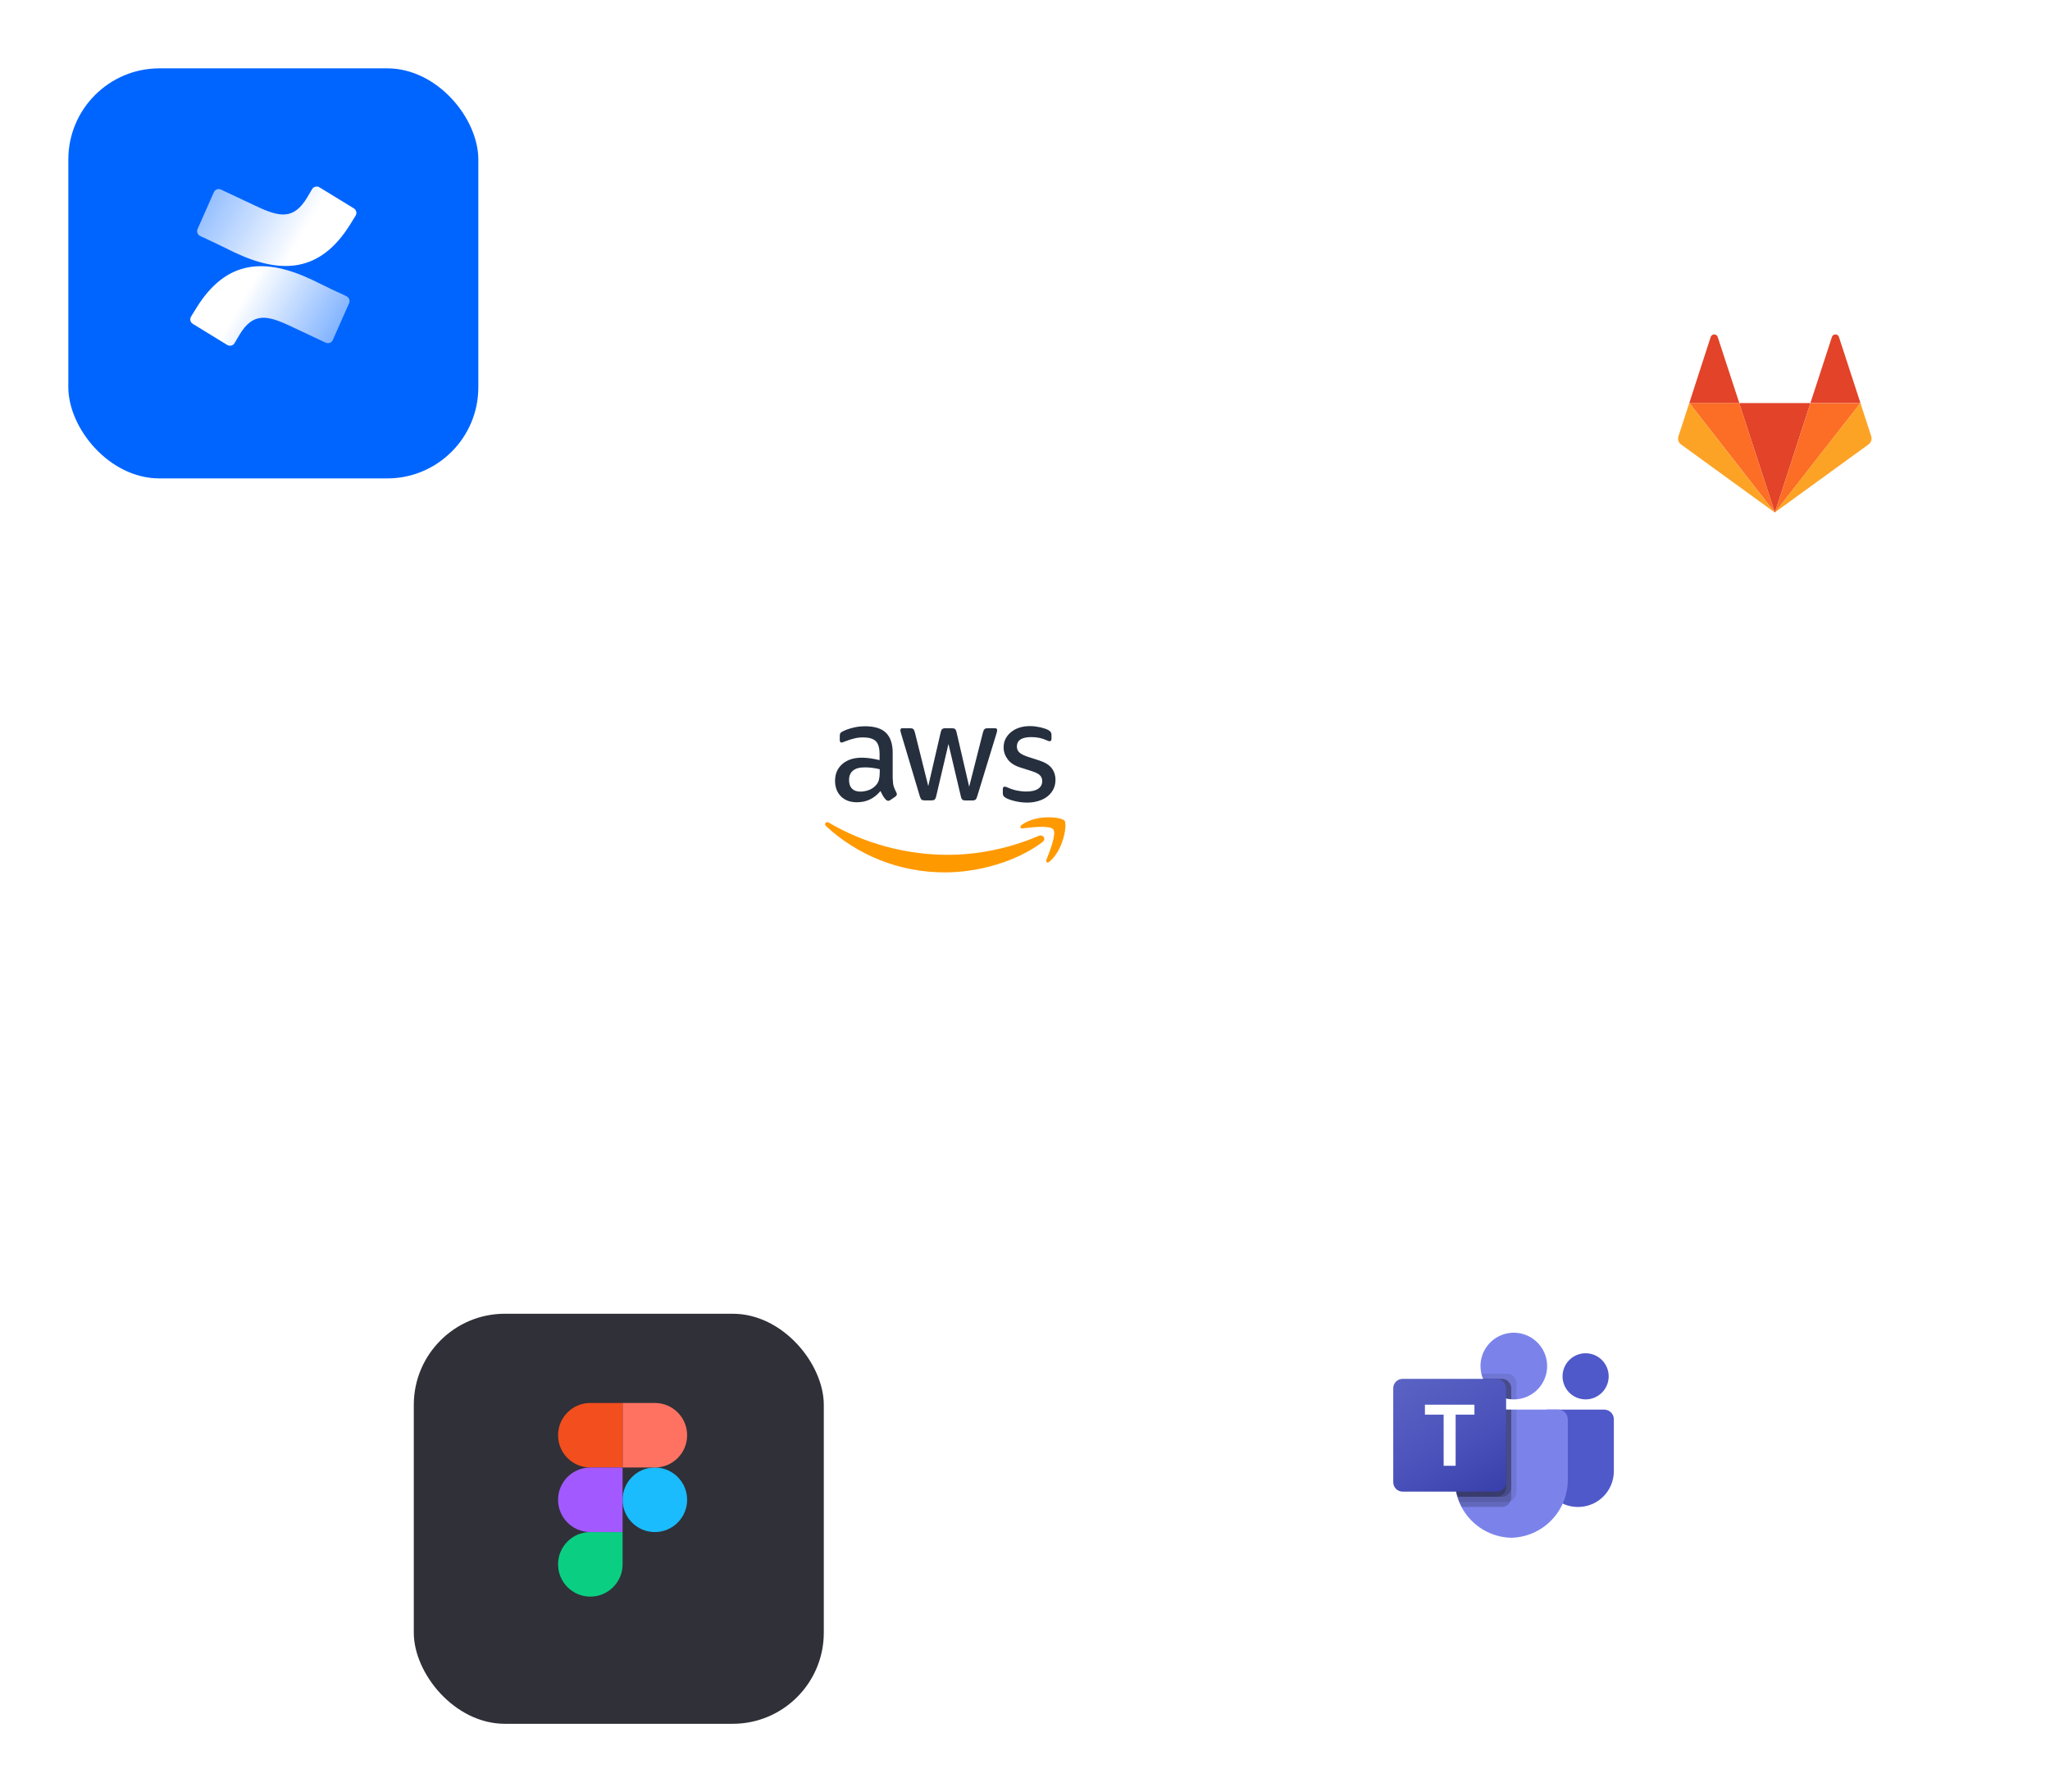 <svg width="540" height="472" viewBox="0 0 540 472" fill="none" xmlns="http://www.w3.org/2000/svg">
<g filter="url(#filter0_d_1420_29640)">
<rect x="195" y="155" width="108" height="108" rx="24" fill="white"/>
</g>
<path d="M235.189 205.229C235.189 206.021 235.274 206.664 235.421 207.136C235.589 207.607 235.8 208.121 236.095 208.679C236.2 208.85 236.242 209.021 236.242 209.171C236.242 209.386 236.116 209.6 235.842 209.814L234.516 210.714C234.326 210.843 234.137 210.907 233.968 210.907C233.758 210.907 233.547 210.8 233.337 210.607C233.042 210.286 232.789 209.943 232.579 209.6C232.368 209.236 232.158 208.829 231.926 208.336C230.284 210.307 228.221 211.293 225.737 211.293C223.968 211.293 222.558 210.779 221.526 209.75C220.495 208.721 219.968 207.35 219.968 205.636C219.968 203.814 220.6 202.336 221.884 201.221C223.168 200.107 224.874 199.55 227.042 199.55C227.758 199.55 228.495 199.614 229.274 199.721C230.052 199.829 230.852 200 231.695 200.193V198.629C231.695 197 231.358 195.864 230.705 195.2C230.031 194.536 228.895 194.214 227.274 194.214C226.537 194.214 225.779 194.3 225 194.493C224.221 194.686 223.463 194.921 222.726 195.221C222.389 195.371 222.137 195.457 221.989 195.5C221.842 195.543 221.737 195.564 221.652 195.564C221.358 195.564 221.21 195.35 221.21 194.9V193.85C221.21 193.507 221.252 193.25 221.358 193.1C221.463 192.95 221.652 192.8 221.947 192.65C222.684 192.264 223.568 191.943 224.6 191.686C225.631 191.407 226.726 191.279 227.884 191.279C230.389 191.279 232.221 191.857 233.4 193.014C234.558 194.171 235.147 195.929 235.147 198.286V205.229H235.189ZM226.642 208.486C227.337 208.486 228.052 208.357 228.81 208.1C229.568 207.843 230.242 207.371 230.81 206.729C231.147 206.321 231.4 205.871 231.526 205.357C231.652 204.843 231.737 204.221 231.737 203.493V202.593C231.126 202.443 230.474 202.314 229.8 202.229C229.126 202.143 228.474 202.1 227.821 202.1C226.41 202.1 225.379 202.379 224.684 202.957C223.989 203.536 223.652 204.35 223.652 205.421C223.652 206.429 223.905 207.179 224.431 207.693C224.937 208.229 225.674 208.486 226.642 208.486ZM243.547 210.8C243.168 210.8 242.916 210.736 242.747 210.586C242.579 210.457 242.431 210.157 242.305 209.75L237.358 193.186C237.231 192.757 237.168 192.479 237.168 192.329C237.168 191.986 237.337 191.793 237.674 191.793H239.737C240.137 191.793 240.41 191.857 240.558 192.007C240.726 192.136 240.852 192.436 240.979 192.843L244.516 207.029L247.8 192.843C247.905 192.414 248.031 192.136 248.2 192.007C248.368 191.879 248.663 191.793 249.042 191.793H250.726C251.126 191.793 251.4 191.857 251.568 192.007C251.737 192.136 251.884 192.436 251.968 192.843L255.295 207.2L258.937 192.843C259.063 192.414 259.21 192.136 259.358 192.007C259.526 191.879 259.8 191.793 260.179 191.793H262.137C262.474 191.793 262.663 191.964 262.663 192.329C262.663 192.436 262.642 192.543 262.621 192.671C262.6 192.8 262.558 192.971 262.474 193.207L257.4 209.771C257.274 210.2 257.126 210.479 256.958 210.607C256.789 210.736 256.516 210.821 256.158 210.821H254.347C253.947 210.821 253.674 210.757 253.505 210.607C253.337 210.457 253.189 210.179 253.105 209.75L249.842 195.929L246.6 209.729C246.495 210.157 246.368 210.436 246.2 210.586C246.031 210.736 245.737 210.8 245.358 210.8H243.547ZM270.6 211.379C269.505 211.379 268.41 211.25 267.358 210.993C266.305 210.736 265.484 210.457 264.937 210.136C264.6 209.943 264.368 209.729 264.284 209.536C264.2 209.343 264.158 209.129 264.158 208.936V207.843C264.158 207.393 264.326 207.179 264.642 207.179C264.768 207.179 264.895 207.2 265.021 207.243C265.147 207.286 265.337 207.371 265.547 207.457C266.263 207.779 267.042 208.036 267.863 208.207C268.705 208.379 269.526 208.464 270.368 208.464C271.695 208.464 272.726 208.229 273.442 207.757C274.158 207.286 274.537 206.6 274.537 205.721C274.537 205.121 274.347 204.629 273.968 204.221C273.589 203.814 272.874 203.45 271.842 203.107L268.789 202.143C267.252 201.65 266.116 200.921 265.421 199.957C264.726 199.014 264.368 197.964 264.368 196.85C264.368 195.95 264.558 195.157 264.937 194.471C265.316 193.786 265.821 193.186 266.452 192.714C267.084 192.221 267.8 191.857 268.642 191.6C269.484 191.343 270.368 191.236 271.295 191.236C271.758 191.236 272.242 191.257 272.705 191.321C273.189 191.386 273.631 191.471 274.074 191.557C274.495 191.664 274.895 191.771 275.274 191.9C275.652 192.029 275.947 192.157 276.158 192.286C276.452 192.457 276.663 192.629 276.789 192.821C276.916 192.993 276.979 193.229 276.979 193.529V194.536C276.979 194.986 276.81 195.221 276.495 195.221C276.326 195.221 276.052 195.136 275.695 194.964C274.495 194.407 273.147 194.129 271.652 194.129C270.452 194.129 269.505 194.321 268.852 194.729C268.2 195.136 267.863 195.757 267.863 196.636C267.863 197.236 268.074 197.75 268.495 198.157C268.916 198.564 269.695 198.971 270.81 199.336L273.8 200.3C275.316 200.793 276.41 201.479 277.063 202.357C277.716 203.236 278.031 204.243 278.031 205.357C278.031 206.279 277.842 207.114 277.484 207.843C277.105 208.571 276.6 209.214 275.947 209.729C275.295 210.264 274.516 210.65 273.61 210.929C272.663 211.229 271.674 211.379 270.6 211.379Z" fill="#252F3E"/>
<path fill-rule="evenodd" clip-rule="evenodd" d="M274.579 221.793C267.653 227 257.589 229.764 248.937 229.764C236.81 229.764 225.884 225.2 217.631 217.614C216.979 217.014 217.568 216.2 218.347 216.671C227.274 221.943 238.284 225.136 249.674 225.136C257.358 225.136 265.8 223.507 273.568 220.164C274.726 219.629 275.716 220.936 274.579 221.793Z" fill="#FF9900"/>
<path fill-rule="evenodd" clip-rule="evenodd" d="M277.463 218.45C276.579 217.293 271.61 217.893 269.358 218.171C268.684 218.257 268.579 217.657 269.189 217.207C273.147 214.379 279.653 215.193 280.411 216.136C281.168 217.1 280.2 223.721 276.495 226.893C275.926 227.386 275.379 227.129 275.632 226.486C276.474 224.364 278.347 219.586 277.463 218.45Z" fill="#FF9900"/>
<g filter="url(#filter1_d_1420_29640)">
<rect x="414" y="56" width="108" height="108" rx="24" fill="white"/>
</g>
<g clip-path="url(#clip0_1420_29640)">
<path fill-rule="evenodd" clip-rule="evenodd" d="M467.524 135L476.898 106.15H458.125L467.524 135Z" fill="#E24329"/>
<path fill-rule="evenodd" clip-rule="evenodd" d="M467.524 135L458.125 106.125H444.987L467.524 135Z" fill="#FC6D26"/>
<path fill-rule="evenodd" clip-rule="evenodd" d="M444.987 106.125L442.121 114.909C441.854 115.71 442.146 116.583 442.826 117.069L467.5 134.976L444.987 106.125Z" fill="#FCA326"/>
<path fill-rule="evenodd" clip-rule="evenodd" d="M444.987 106.125H458.15L452.467 88.752C452.175 87.854 450.913 87.854 450.621 88.752L444.987 106.125Z" fill="#E24329"/>
<path fill-rule="evenodd" clip-rule="evenodd" d="M467.524 135L476.898 106.15H490.061L467.524 135Z" fill="#FC6D26"/>
<path fill-rule="evenodd" clip-rule="evenodd" d="M490.061 106.125L492.903 114.885C493.17 115.686 492.878 116.559 492.198 117.044L467.524 134.952L490.061 106.125Z" fill="#FCA326"/>
<path fill-rule="evenodd" clip-rule="evenodd" d="M490.061 106.125H476.898L482.557 88.752C482.848 87.854 484.111 87.854 484.403 88.752L490.061 106.125Z" fill="#E24329"/>
</g>
<g filter="url(#filter2_d_1420_29640)">
<rect x="18" y="13" width="108" height="108" rx="24" fill="#0065FF"/>
</g>
<path d="M51.718 81.13C51.255 81.857 50.726 82.716 50.329 83.377C49.932 84.039 50.13 84.898 50.792 85.295L59.857 90.849C60.519 91.245 61.379 91.047 61.776 90.386C62.107 89.791 62.57 88.997 63.1 88.138C66.673 82.254 70.312 82.915 76.797 86.022L85.796 90.253C86.524 90.584 87.319 90.253 87.649 89.592L91.951 79.874C92.281 79.212 91.951 78.353 91.289 78.022C89.37 77.163 85.598 75.378 82.29 73.725C69.982 67.907 59.659 68.237 51.718 81.13Z" fill="url(#paint0_linear_1420_29640)"/>
<path d="M92.281 59.047C92.745 58.32 93.274 57.461 93.671 56.8C94.068 56.138 93.87 55.279 93.208 54.882L84.142 49.328C83.481 48.932 82.62 49.13 82.223 49.791C81.893 50.386 81.429 51.18 80.9 52.039C77.327 57.923 73.687 57.262 67.203 54.155L58.203 49.924C57.475 49.593 56.681 49.924 56.35 50.585L52.049 60.304C51.718 60.965 52.049 61.824 52.711 62.155C54.63 63.014 58.402 64.799 61.71 66.452C74.018 72.27 84.341 71.874 92.281 59.047Z" fill="url(#paint1_linear_1420_29640)"/>
<g filter="url(#filter3_d_1420_29640)">
<rect x="109" y="341" width="108" height="108" rx="24" fill="#2F3038"/>
</g>
<path d="M164 395.001C164 390.307 167.806 386.501 172.5 386.501C177.194 386.501 181 390.307 181 395.001C181 399.696 177.194 403.501 172.5 403.501C167.806 403.501 164 399.696 164 395.001Z" fill="#1ABCFE"/>
<path d="M147 412C147 407.306 150.806 403.5 155.5 403.5H164V412C164 416.694 160.194 420.5 155.5 420.5C150.806 420.5 147 416.694 147 412Z" fill="#0ACF83"/>
<path d="M164 369.5V386.5H172.5C177.194 386.5 181 382.694 181 378C181 373.306 177.194 369.5 172.5 369.5H164Z" fill="#FF7262"/>
<path d="M147 378C147 382.694 150.806 386.5 155.5 386.5H164V369.5H155.5C150.806 369.5 147 373.306 147 378Z" fill="#F24E1E"/>
<path d="M147 395.001C147 399.696 150.806 403.501 155.5 403.501H164V386.501H155.5C150.806 386.501 147 390.307 147 395.001Z" fill="#A259FF"/>
<g filter="url(#filter4_d_1420_29640)">
<rect x="343" y="323" width="108" height="108" rx="24" fill="white"/>
</g>
<path d="M407.535 371.242H422.546C422.883 371.242 423.217 371.308 423.529 371.437C423.84 371.565 424.123 371.754 424.362 371.993C424.6 372.231 424.789 372.514 424.919 372.825C425.048 373.137 425.114 373.471 425.114 373.808V387.465C425.113 388.704 424.869 389.93 424.394 391.075C423.92 392.219 423.224 393.258 422.348 394.134C421.471 395.009 420.431 395.704 419.286 396.177C418.142 396.651 416.915 396.894 415.676 396.893H415.632C414.393 396.894 413.167 396.651 412.022 396.178C410.877 395.705 409.837 395.011 408.96 394.135C408.084 393.26 407.389 392.221 406.914 391.077C406.439 389.933 406.195 388.706 406.194 387.467V387.467V372.591C406.193 372.414 406.227 372.239 406.294 372.075C406.361 371.912 406.459 371.763 406.584 371.638C406.709 371.512 406.857 371.413 407.02 371.345C407.183 371.277 407.358 371.242 407.535 371.242Z" fill="#5059C9"/>
<path d="M417.681 368.559C418.882 368.558 420.056 368.2 421.054 367.532C422.052 366.864 422.829 365.914 423.288 364.804C423.747 363.694 423.866 362.473 423.631 361.295C423.395 360.117 422.816 359.035 421.966 358.186C421.116 357.337 420.034 356.759 418.856 356.526C417.677 356.292 416.456 356.412 415.347 356.872C414.237 357.332 413.289 358.111 412.621 359.11C411.954 360.109 411.598 361.283 411.598 362.484C411.599 364.096 412.241 365.642 413.382 366.781C414.522 367.92 416.068 368.56 417.681 368.559Z" fill="#5059C9"/>
<path d="M398.761 368.559C400.497 368.559 402.195 368.044 403.638 367.08C405.082 366.115 406.208 364.744 406.872 363.14C407.537 361.535 407.71 359.77 407.372 358.067C407.033 356.364 406.197 354.799 404.969 353.572C403.741 352.344 402.177 351.507 400.473 351.169C398.77 350.83 397.005 351.004 395.401 351.668C393.797 352.333 392.425 353.458 391.461 354.902C390.496 356.346 389.981 358.043 389.981 359.78C389.981 362.108 390.906 364.341 392.552 365.988C394.199 367.634 396.432 368.559 398.761 368.559V368.559Z" fill="#7B83EB"/>
<path d="M410.474 371.242H385.696C385.362 371.25 385.033 371.324 384.728 371.46C384.423 371.595 384.148 371.789 383.918 372.031C383.687 372.273 383.507 372.558 383.387 372.869C383.267 373.181 383.21 373.513 383.218 373.847V389.423C383.127 393.461 384.642 397.371 387.432 400.291C390.222 403.212 394.057 404.906 398.095 405C402.133 404.906 405.968 403.212 408.758 400.291C411.548 397.371 413.063 393.461 412.972 389.423V373.847C412.98 373.511 412.922 373.178 412.801 372.865C412.68 372.552 412.498 372.266 412.266 372.024C412.033 371.782 411.756 371.588 411.448 371.454C411.141 371.32 410.81 371.248 410.474 371.242V371.242Z" fill="#7B83EB"/>
<path opacity="0.1" d="M399.436 371.242V393.072C399.432 393.562 399.284 394.04 399.01 394.446C398.736 394.852 398.348 395.168 397.895 395.355C397.6 395.479 397.283 395.542 396.963 395.542H384.406C384.23 395.096 384.069 394.652 383.933 394.194C383.461 392.644 383.22 391.033 383.218 389.414V373.842C383.209 373.509 383.266 373.177 383.386 372.866C383.506 372.555 383.686 372.27 383.915 372.029C384.145 371.787 384.42 371.594 384.725 371.459C385.03 371.324 385.358 371.25 385.691 371.242H399.436Z" fill="black"/>
<path opacity="0.2" d="M398.085 371.242V394.423C398.084 394.743 398.019 395.06 397.894 395.355C397.707 395.807 397.391 396.195 396.984 396.469C396.578 396.743 396.099 396.89 395.609 396.893H385.047C384.818 396.447 384.6 396.001 384.41 395.542C384.23 395.101 384.072 394.651 383.937 394.194C383.465 392.644 383.224 391.033 383.223 389.414V373.842C383.214 373.509 383.271 373.178 383.39 372.867C383.509 372.556 383.689 372.272 383.918 372.031C384.147 371.789 384.422 371.595 384.726 371.46C385.03 371.325 385.358 371.251 385.691 371.242H398.085Z" fill="black"/>
<path opacity="0.2" d="M398.085 371.242V391.728C398.079 392.382 397.817 393.007 397.354 393.469C396.892 393.932 396.266 394.193 395.612 394.199H383.935C383.462 392.649 383.221 391.038 383.218 389.418V373.842C383.209 373.509 383.266 373.177 383.386 372.866C383.506 372.555 383.686 372.27 383.915 372.029C384.145 371.787 384.42 371.594 384.725 371.459C385.03 371.324 385.358 371.25 385.691 371.242H398.085Z" fill="black"/>
<path opacity="0.2" d="M396.734 371.242V391.728C396.728 392.382 396.465 393.008 396.002 393.47C395.539 393.932 394.913 394.193 394.259 394.199H383.935C383.462 392.649 383.221 391.038 383.218 389.418V373.842C383.209 373.509 383.266 373.177 383.386 372.866C383.506 372.555 383.686 372.27 383.915 372.029C384.145 371.787 384.42 371.594 384.725 371.459C385.03 371.324 385.358 371.25 385.691 371.242H396.734Z" fill="black"/>
<path opacity="0.1" d="M399.436 364.27V368.523C399.207 368.537 398.99 368.55 398.76 368.55C398.531 368.55 398.314 368.55 398.085 368.523C397.628 368.493 397.175 368.42 396.731 368.306C395.384 367.986 394.131 367.353 393.075 366.457C392.019 365.561 391.191 364.428 390.656 363.15C390.469 362.714 390.324 362.262 390.222 361.799H396.968C397.622 361.803 398.248 362.064 398.71 362.527C399.172 362.99 399.433 363.616 399.436 364.27V364.27Z" fill="black"/>
<path opacity="0.2" d="M398.085 365.633V368.535C397.628 368.505 397.175 368.433 396.732 368.318C395.383 367.997 394.129 367.362 393.074 366.464C392.018 365.565 391.189 364.43 390.657 363.15H395.617C396.273 363.154 396.901 363.417 397.363 363.882C397.826 364.348 398.085 364.977 398.085 365.633Z" fill="black"/>
<path opacity="0.2" d="M398.085 365.633V368.535C397.628 368.505 397.175 368.433 396.732 368.318C395.383 367.997 394.129 367.362 393.074 366.464C392.018 365.565 391.189 364.43 390.657 363.15H395.617C396.273 363.154 396.901 363.417 397.363 363.882C397.826 364.348 398.085 364.977 398.085 365.633Z" fill="black"/>
<path opacity="0.2" d="M396.734 365.633V368.316C395.385 367.996 394.131 367.361 393.075 366.463C392.019 365.565 391.19 364.43 390.657 363.15H394.266C394.922 363.153 395.55 363.416 396.013 363.882C396.476 364.347 396.735 364.977 396.734 365.633V365.633Z" fill="black"/>
<path d="M369.478 363.15H394.256C394.582 363.15 394.905 363.214 395.206 363.339C395.507 363.463 395.78 363.646 396.011 363.877C396.241 364.108 396.423 364.381 396.547 364.683C396.671 364.984 396.735 365.307 396.734 365.633V390.375C396.734 390.7 396.67 391.022 396.545 391.322C396.421 391.623 396.238 391.896 396.008 392.126C395.778 392.356 395.505 392.538 395.204 392.662C394.904 392.786 394.581 392.85 394.256 392.85H369.478C369.153 392.85 368.83 392.786 368.53 392.662C368.229 392.538 367.956 392.356 367.726 392.126C367.496 391.896 367.313 391.623 367.189 391.322C367.064 391.022 367 390.7 367 390.375V365.633C366.999 365.307 367.062 364.984 367.187 364.683C367.311 364.381 367.493 364.108 367.723 363.877C367.954 363.646 368.227 363.463 368.528 363.339C368.829 363.214 369.152 363.15 369.478 363.15V363.15Z" fill="url(#paint2_linear_1420_29640)"/>
<path d="M388.388 372.571H383.435V386.043H380.279V372.571H375.348V369.957H388.388V372.571Z" fill="white"/>
<defs>
<filter id="filter0_d_1420_29640" x="177" y="142" width="144" height="144" filterUnits="userSpaceOnUse" color-interpolation-filters="sRGB">
<feFlood flood-opacity="0" result="BackgroundImageFix"/>
<feColorMatrix in="SourceAlpha" type="matrix" values="0 0 0 0 0 0 0 0 0 0 0 0 0 0 0 0 0 0 127 0" result="hardAlpha"/>
<feOffset dy="5"/>
<feGaussianBlur stdDeviation="9"/>
<feColorMatrix type="matrix" values="0 0 0 0 0.035 0 0 0 0 0.118 0 0 0 0 0.259 0 0 0 0.15 0"/>
<feBlend mode="normal" in2="BackgroundImageFix" result="effect1_dropShadow_1420_29640"/>
<feBlend mode="normal" in="SourceGraphic" in2="effect1_dropShadow_1420_29640" result="shape"/>
</filter>
<filter id="filter1_d_1420_29640" x="396" y="43" width="144" height="144" filterUnits="userSpaceOnUse" color-interpolation-filters="sRGB">
<feFlood flood-opacity="0" result="BackgroundImageFix"/>
<feColorMatrix in="SourceAlpha" type="matrix" values="0 0 0 0 0 0 0 0 0 0 0 0 0 0 0 0 0 0 127 0" result="hardAlpha"/>
<feOffset dy="5"/>
<feGaussianBlur stdDeviation="9"/>
<feColorMatrix type="matrix" values="0 0 0 0 0.035 0 0 0 0 0.118 0 0 0 0 0.259 0 0 0 0.15 0"/>
<feBlend mode="normal" in2="BackgroundImageFix" result="effect1_dropShadow_1420_29640"/>
<feBlend mode="normal" in="SourceGraphic" in2="effect1_dropShadow_1420_29640" result="shape"/>
</filter>
<filter id="filter2_d_1420_29640" x="0" y="0" width="144" height="144" filterUnits="userSpaceOnUse" color-interpolation-filters="sRGB">
<feFlood flood-opacity="0" result="BackgroundImageFix"/>
<feColorMatrix in="SourceAlpha" type="matrix" values="0 0 0 0 0 0 0 0 0 0 0 0 0 0 0 0 0 0 127 0" result="hardAlpha"/>
<feOffset dy="5"/>
<feGaussianBlur stdDeviation="9"/>
<feColorMatrix type="matrix" values="0 0 0 0 0.035 0 0 0 0 0.118 0 0 0 0 0.259 0 0 0 0.15 0"/>
<feBlend mode="normal" in2="BackgroundImageFix" result="effect1_dropShadow_1420_29640"/>
<feBlend mode="normal" in="SourceGraphic" in2="effect1_dropShadow_1420_29640" result="shape"/>
</filter>
<filter id="filter3_d_1420_29640" x="91" y="328" width="144" height="144" filterUnits="userSpaceOnUse" color-interpolation-filters="sRGB">
<feFlood flood-opacity="0" result="BackgroundImageFix"/>
<feColorMatrix in="SourceAlpha" type="matrix" values="0 0 0 0 0 0 0 0 0 0 0 0 0 0 0 0 0 0 127 0" result="hardAlpha"/>
<feOffset dy="5"/>
<feGaussianBlur stdDeviation="9"/>
<feColorMatrix type="matrix" values="0 0 0 0 0.035 0 0 0 0 0.118 0 0 0 0 0.259 0 0 0 0.15 0"/>
<feBlend mode="normal" in2="BackgroundImageFix" result="effect1_dropShadow_1420_29640"/>
<feBlend mode="normal" in="SourceGraphic" in2="effect1_dropShadow_1420_29640" result="shape"/>
</filter>
<filter id="filter4_d_1420_29640" x="325" y="310" width="144" height="144" filterUnits="userSpaceOnUse" color-interpolation-filters="sRGB">
<feFlood flood-opacity="0" result="BackgroundImageFix"/>
<feColorMatrix in="SourceAlpha" type="matrix" values="0 0 0 0 0 0 0 0 0 0 0 0 0 0 0 0 0 0 127 0" result="hardAlpha"/>
<feOffset dy="5"/>
<feGaussianBlur stdDeviation="9"/>
<feColorMatrix type="matrix" values="0 0 0 0 0.035 0 0 0 0 0.118 0 0 0 0 0.259 0 0 0 0.15 0"/>
<feBlend mode="normal" in2="BackgroundImageFix" result="effect1_dropShadow_1420_29640"/>
<feBlend mode="normal" in="SourceGraphic" in2="effect1_dropShadow_1420_29640" result="shape"/>
</filter>
<linearGradient id="paint0_linear_1420_29640" x1="91.696" y1="93.744" x2="64.335" y2="78.008" gradientUnits="userSpaceOnUse">
<stop stop-color="white" stop-opacity="0.4"/>
<stop offset="1" stop-color="white"/>
</linearGradient>
<linearGradient id="paint1_linear_1420_29640" x1="52.296" y1="46.416" x2="79.657" y2="62.152" gradientUnits="userSpaceOnUse">
<stop offset="0" stop-color="white" stop-opacity="0.5"/>
<stop offset="1" stop-color="white"/>
</linearGradient>
<linearGradient id="paint2_linear_1420_29640" x1="372.182" y1="361.206" x2="391.551" y2="394.794" gradientUnits="userSpaceOnUse">
<stop stop-color="#5A62C3"/>
<stop offset="0.5" stop-color="#4D55BD"/>
<stop offset="1" stop-color="#3940AB"/>
</linearGradient>
<clipPath id="clip0_1420_29640">
<rect width="51" height="47" fill="white" transform="translate(442 88)"/>
</clipPath>
</defs>
</svg>

